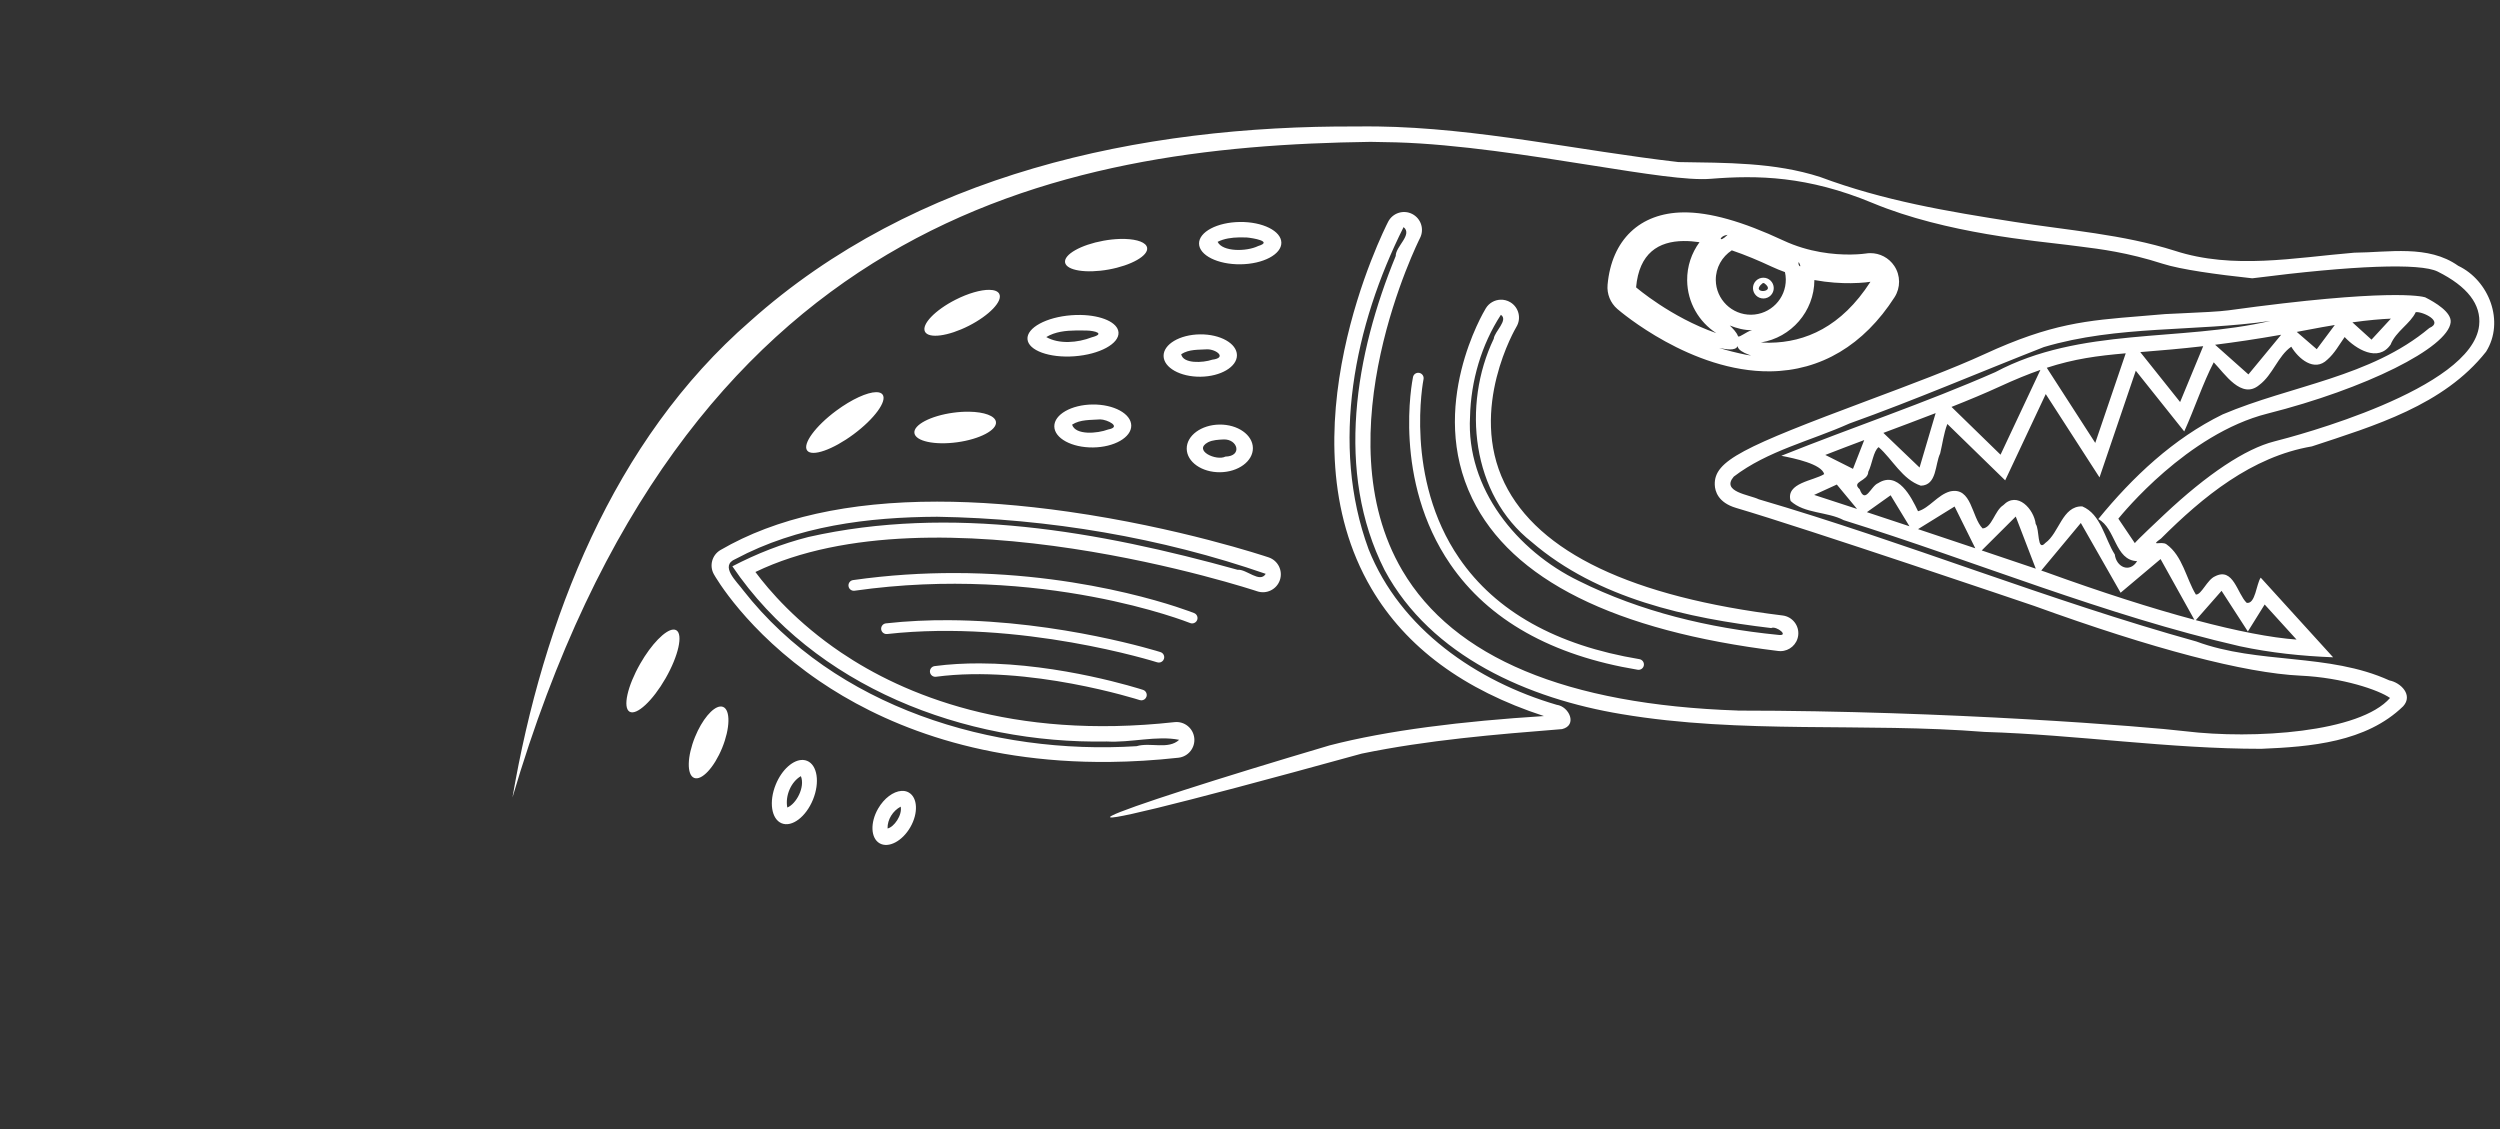 <?xml version="1.0" encoding="UTF-8" standalone="no"?>
<svg
   xmlns:dc="http://purl.org/dc/elements/1.1/"
   xmlns:cc="http://creativecommons.org/ns#"
   xmlns:rdf="http://www.w3.org/1999/02/22-rdf-syntax-ns#"
   xmlns:svg="http://www.w3.org/2000/svg"
   xmlns="http://www.w3.org/2000/svg"
   xmlns:sodipodi="http://sodipodi.sourceforge.net/DTD/sodipodi-0.dtd"
   xmlns:inkscape="http://www.inkscape.org/namespaces/inkscape"
   version="1.1"
   id="Layer_1"
   x="0px"
   y="0px"
   width="560.682"
   height="253.203"
   viewBox="0 0 560.682 253.203"
   enable-background="new 0 0 1331 1007"
   xml:space="preserve"
   sodipodi:docname="ryba.svg"
   inkscape:export-filename="/home/thejoeejoee/mc/litovel-minicup/www/assets/img/logo@2x.png"
   inkscape:export-xdpi="144.0739"
   inkscape:export-ydpi="144.0739"
   inkscape:version="0.92.4 (33fec40, 2019-01-16)"><rect x="0" y="0" width="560.682" height="253.203" fill="#333333" stroke="none"/><defs
   id="defs4155" /><sodipodi:namedview
   pagecolor="#86ffff"
   bordercolor="#666666"
   borderopacity="1"
   objecttolerance="10"
   gridtolerance="10"
   guidetolerance="10"
   inkscape:pageopacity="0"
   inkscape:pageshadow="2"
   inkscape:window-width="1920"
   inkscape:window-height="1136"
   id="namedview4153"
   showgrid="false"
   fit-margin-top="0"
   fit-margin-left="0"
   fit-margin-right="0"
   fit-margin-bottom="0"
   inkscape:zoom="0.91757697"
   inkscape:cx="-19.674269"
   inkscape:cy="292.42764"
   inkscape:window-x="0"
   inkscape:window-y="27"
   inkscape:window-maximized="1"
   inkscape:current-layer="Layer_1" />

<path
   style="fill:#ffffff;fill-opacity:0.997;fill-rule:nonzero;stroke:none;stroke-width:8.478;stroke-miterlimit:4;stroke-dasharray:none;stroke-dashoffset:0;stroke-opacity:1"
   d="m 308.783,28.364 c -1.517,-0.021 -3.035,-0.022 -4.555,0.002 C 255.517,28.129 205.115,39.08 168.254,72.029 137.481,98.767 121.782,139.017 114.932,178.848 153.118,49.198 236.753,32.771 307.365,31.815 c 1.904,0.018 3.827,0.055 5.77,0.111 13.77,0.399 30.391,3.029 43.744,5.145 12.123,1.919 21.698,3.437 26.742,3.033 10.616,-0.849 21.767,-0.639 36.382,5.435 16.549,6.877 37.034,8.532 43.735,9.394 l 0.912,0.117 c 0.586,0.077 1.201,0.154 1.848,0.234 4.497,0.561 10.654,1.332 18.52,3.859 4.054,1.301 12.058,2.412 20.104,3.271 22.759,-2.905 37.696,-3.456 41.576,-1.51 v -0.002 c 6.68,3.331 9.81,7.393 9.305,12.074 -1.552,14.389 -41.385,24.868 -45.922,26.016 -6.482,1.639 -15.028,7.318 -24.713,16.422 -5.973,5.615 -6.558,6.313 -6.58,6.4 l -3.701,-5.494 c 0.936,-1.127 15.469,-19.012 33.42,-23.553 22.053,-5.578 40.495,-14.763 41.111,-20.479 0.243,-2.255 -3.461,-4.477 -5.732,-5.615 -0.731,-0.221 -8.181,-2.02 -44.119,2.928 -1.989,0.274 -6.014,0.46 -10.674,0.674 -1.148,0.053 -2.333,0.107 -3.504,0.164 -1.951,0.174 -3.783,0.323 -5.521,0.465 -12.065,0.977 -20.036,1.622 -35.008,8.523 -6.957,3.207 -16.67,6.844 -26.064,10.359 -28.071,10.503 -34.614,13.511 -34.42,18.951 0.051,1.422 0.74,3.983 4.779,5.174 15.739,4.636 65.247,21.435 66.877,21.988 26.64,9.655 47.288,15.059 59.713,15.631 9.449,0.435 17.568,3.224 20.074,5.004 -6.692,7.72 -30.552,9.339 -45.979,7.455 -8.443,-1.031 -53.323,-4.611 -100.23,-4.623 -0.046,-0.002 -0.089,-0.014 -0.137,-0.016 -38.369,-1.304 -63.657,-11.866 -75.162,-31.391 -18.064,-30.656 3.735,-74.136 3.957,-74.572 1.008,-1.972 0.228,-4.388 -1.744,-5.398 -1.972,-1.01 -4.391,-0.23 -5.4,1.742 -0.991,1.936 -24.035,47.791 -3.748,82.273 7.756,13.181 20.708,22.732 38.686,28.588 -18.254,1.148 -35.059,3.203 -48.088,6.584 -50.36,14.897 -82.239,26.507 7.221,1.84 14.815,-3.053 29.908,-4.297 44.936,-5.496 3.527,-0.858 1.575,-5.091 -1.207,-5.451 -17.949,-5.244 -35.09,-17.019 -42.191,-34.898 -8.669,-23.554 -3.158,-50.276 7.852,-72.236 2.089,1.689 -1.804,4.325 -1.762,6.479 -9.026,21.972 -13.684,48.364 -2.486,70.463 10.399,19.371 32.384,28.847 53.133,32.279 26.933,4.537 54.428,1.838 81.432,3.996 20.663,0.63 41.323,3.802 62.045,3.787 11.007,-0.453 23.513,-1.467 31.816,-9.539 2.275,-2.496 -0.512,-5.307 -3.094,-5.801 -13.641,-6.206 -29.35,-3.566 -43.271,-8.725 -33.151,-9.206 -65.176,-22.243 -98.154,-31.896 -2.1,-1.034 -8.537,-1.661 -5.609,-5.08 7.568,-5.804 17.311,-8.042 25.939,-11.918 14.709,-5.267 29.081,-11.445 43.604,-17.141 16.544,-4.924 33.89,-3.401 50.816,-5.867 -20.296,4.717 -42.634,1.334 -61.688,11.482 -15.738,6.918 -32.059,12.369 -48.006,18.768 2.922,0.571 9.021,1.835 9.613,4.105 -2.338,1.513 -8.695,1.933 -7.529,6.029 3.105,2.875 8.22,2.356 11.914,4.307 29.627,9.246 58.53,21.31 88.863,28.277 6.871,1.471 13.876,2.2 20.893,2.475 -5.411,-5.955 -10.822,-11.911 -16.236,-17.863 -0.985,1.349 -1.175,6.009 -3.156,5.646 -2.116,-2.038 -2.969,-8.046 -7.07,-5.955 -1.791,0.738 -3.106,4.242 -4.324,4.094 -2.174,-3.573 -2.962,-8.667 -6.594,-11.27 -1.116,-0.802 -3.869,0.622 -1.221,-1.285 9.399,-9.378 20.326,-18.356 33.838,-20.668 13.993,-4.624 29.57,-9.204 39.07,-21.244 4.232,-6.763 0.661,-15.979 -6.258,-19.26 -6.721,-4.775 -15.589,-2.997 -23.305,-2.938 -13.37,1.103 -27.156,3.833 -40.238,-0.43 -11.701,-3.702 -23.918,-4.572 -35.959,-6.475 -15.132,-2.367 -29.303,-4.741 -43.584,-10.068 -10.271,-3.323 -21.161,-3.165 -31.785,-3.35 -22.515,-2.587 -44.894,-7.68 -67.645,-7.99 z m 68.723,19.271 c -9.725,0.107 -16.068,6.175 -16.971,16.232 -0.185,2.059 0.632,4.08 2.195,5.432 0.67,0.579 16.61,14.179 34.279,13.984 11.336,-0.125 20.977,-5.87 27.883,-16.617 1.375,-2.139 1.358,-4.888 -0.045,-7.01 -1.214,-1.839 -3.268,-2.905 -5.426,-2.881 -0.333,0.003 -0.671,0.031 -1.006,0.088 h -0.002 c -0.004,3.73e-4 -1.296,0.2 -3.361,0.223 -3.726,0.041 -9.368,-0.472 -15.096,-3.148 -9.215,-4.306 -16.559,-6.368 -22.451,-6.303 z m -99.416,2.148 c -5.098,0.056 -9.207,2.226 -9.178,4.848 0.029,2.621 4.183,4.699 9.281,4.643 5.098,-0.056 9.209,-2.227 9.18,-4.848 -0.029,-2.621 -4.186,-4.699 -9.283,-4.643 z m 109.363,2.889 c -2.092,2.059 -2.005,0.244 0,0 z m -109.539,0.568 c 0.556,-0.011 1.108,-0.002 1.646,0.016 1.356,0.111 6.05,0.882 2.615,1.92 -2.667,1.303 -8.02,1.302 -9.098,-0.936 1.471,-0.748 3.169,-0.966 4.836,-1 z m -25.576,0.35 c -0.394,-0.012 -0.805,-0.011 -1.229,0.002 -1.13,0.035 -2.357,0.163 -3.627,0.393 -5.081,0.918 -8.938,3.108 -8.615,4.893 0.322,1.783 4.704,2.485 9.783,1.568 5.081,-0.919 8.938,-3.108 8.615,-4.893 -0.213,-1.171 -2.17,-1.876 -4.928,-1.963 z m 125.238,0.465 c 1.146,-0.013 2.346,0.084 3.576,0.264 -1.762,2.404 -2.803,5.368 -2.768,8.57 0.055,4.963 2.653,9.309 6.535,11.824 -10.211,-3.554 -17.99,-10.271 -17.99,-10.271 0.691,-7.703 5.047,-10.325 10.646,-10.387 z m 10.818,2.09 c 3.099,1.046 6.148,2.352 8.844,3.611 1.033,0.482 2.061,0.899 3.08,1.27 0.117,0.522 0.182,1.062 0.188,1.617 0.048,4.329 -3.435,7.892 -7.764,7.939 -4.328,0.048 -7.89,-3.437 -7.938,-7.766 -0.031,-2.79 1.408,-5.254 3.59,-6.672 z m 15.012,2.613 c 0.941,1.692 -0.346,0.821 0,0 z m -7.959,3.523 c -1.287,0.014 -2.317,1.068 -2.303,2.355 0.014,1.287 1.066,2.317 2.354,2.303 1.287,-0.014 2.319,-1.067 2.305,-2.354 -0.014,-1.287 -1.068,-2.319 -2.355,-2.305 z m 11.471,0.527 c 3.189,0.58 6.035,0.723 8.207,0.699 2.702,-0.03 4.365,-0.312 4.365,-0.312 -6.527,10.157 -14.653,13.579 -22.553,13.666 -0.676,0.008 -1.348,-0.016 -2.02,-0.055 6.783,-1.088 11.962,-6.952 12,-13.998 z m -11.301,0.67 c 3.149,2.2 -3.39,2.547 -0.334,0.055 0.105,-0.041 0.221,-0.072 0.334,-0.055 z m -173.758,1.523 c -1.894,-0.017 -4.691,0.76 -7.566,2.221 -4.604,2.339 -7.668,5.544 -6.848,7.16 0.822,1.616 5.218,1.032 9.82,-1.307 4.602,-2.339 7.668,-5.544 6.848,-7.16 -0.308,-0.606 -1.118,-0.904 -2.254,-0.914 z m 114.613,2.215 c -1.287,0.061 -2.522,0.739 -3.242,1.922 -0.539,0.885 -13.09,21.936 -3.061,42.648 8.814,18.198 31.909,29.711 68.645,34.215 0.181,0.023 0.36,0.031 0.537,0.029 1.98,-0.022 3.688,-1.505 3.936,-3.525 0.27,-2.2 -1.296,-4.202 -3.496,-4.471 -33.81,-4.147 -54.795,-14.136 -62.369,-29.689 -8.145,-16.725 2.542,-34.833 2.668,-35.041 1.147,-1.893 0.547,-4.357 -1.344,-5.508 -0.71,-0.432 -1.501,-0.617 -2.273,-0.58 z m 205.318,2.779 c 1.647,-0.136 6.325,2.153 3.047,3.566 -13.211,11.072 -30.982,12.849 -46.344,19.371 -11.056,5.409 -20.187,14.027 -27.91,23.484 3.929,2.049 3.694,9.257 8.717,9.436 -1.698,2.738 -4.675,1.315 -5.012,-1.504 -2.258,-3.512 -3.068,-9.019 -7.299,-10.783 -4.499,-0.119 -5.161,6.01 -8.289,8.215 -1.876,2.082 -1.246,-3.071 -2.146,-4.264 -0.391,-3.328 -4.123,-7.466 -7.279,-4.213 -1.92,1.191 -2.542,5.088 -4.629,5.211 -2.492,-2.488 -2.395,-9.422 -7.316,-8.297 -2.756,0.761 -4.658,3.752 -7.168,4.438 -1.518,-3.217 -4.515,-9.111 -8.936,-6.301 -1.67,0.65 -2.873,4.858 -4.15,1.361 -2.008,-1.748 1.893,-1.756 1.926,-3.893 0.867,-1.693 1.144,-4.678 2.33,-5.539 3.105,2.731 5.318,7.261 9.455,8.645 3.639,-0.093 3.161,-4.796 4.336,-7.225 0.538,-2.204 0.794,-4.491 1.615,-6.617 4.324,4.214 8.647,8.429 12.971,12.643 3.034,-6.449 6.065,-12.9 9.098,-19.35 4.019,6.229 8.037,12.46 12.057,18.688 2.713,-7.976 5.423,-15.952 8.135,-23.928 3.623,4.541 7.245,9.082 10.867,13.623 2.283,-5.053 4.219,-10.894 6.613,-15.504 2.445,2.511 6.238,8.453 10.232,5.07 3.026,-2.262 4.179,-6.51 7.158,-8.572 1.574,2.638 5.154,5.783 8.1,2.893 1.619,-1.41 2.649,-3.329 3.873,-5.061 2.497,2.684 7.489,5.745 10.301,1.709 1.188,-3.005 4.425,-4.678 5.648,-7.303 z m -205.182,0.611 c 1.747,1.16 -1.471,3.808 -1.596,5.355 -7.135,14.877 -4.999,34.979 8.5,45.588 14.811,12.73 34.922,17.084 53.723,19.307 1.145,-0.598 4.324,1.963 1.4,1.512 -15.341,-1.529 -30.644,-5.153 -44.502,-12.059 -13.902,-6.735 -25.346,-20.742 -24.445,-36.838 0.187,-8.029 2.549,-16.152 6.92,-22.865 z m -94.248,0.031 c -0.669,-0.012 -1.36,0.008 -2.064,0.061 -5.636,0.419 -10.051,2.821 -9.861,5.363 0.189,2.541 4.915,4.26 10.551,3.84 5.636,-0.421 10.051,-2.822 9.861,-5.363 -0.166,-2.225 -3.802,-3.819 -8.486,-3.9 z m 293.848,0.826 -4.344,4.711 -4.287,-3.883 c 3.553,-0.488 6.383,-0.735 8.631,-0.828 z m -12.576,1.424 -4.051,5.43 -4.482,-3.879 c 0.852,-0.158 1.711,-0.317 2.598,-0.488 2.144,-0.415 4.114,-0.765 5.936,-1.062 z M 387.938,72.998 c 1.582,0.624 3.278,1.091 4.988,1.045 -1.291,0.333 -2.749,1.685 -3.125,1.387 -0.348,-0.968 -1.225,-1.793 -1.863,-2.432 z m -146.584,1.115 c 0.771,-0.01 1.533,0.004 2.271,0.012 2.025,0.04 4.295,0.722 1.219,1.527 -3.172,1.24 -7.348,1.571 -10.195,-0.059 2.007,-1.216 4.392,-1.451 6.705,-1.48 z m 27.783,0.875 c -4.544,0.05 -8.205,2.215 -8.176,4.84 0.029,2.623 3.736,4.71 8.279,4.66 4.545,-0.05 8.203,-2.219 8.174,-4.842 -0.029,-2.625 -3.733,-4.708 -8.277,-4.658 z m 242.469,0.086 -7.348,8.898 -7.475,-6.654 c 4.311,-0.54 9.179,-1.251 14.822,-2.244 z M 389.699,77.625 c 0.169,1.739 5.272,2.497 1.838,1.928 -2.018,-0.419 -4.023,-0.909 -5.992,-1.521 1.486,0.287 3.661,0.743 4.154,-0.406 z m 104.42,0.016 -5.18,12.525 -8.936,-11.203 c 0.24,-0.019 0.466,-0.037 0.709,-0.057 3.902,-0.316 8.238,-0.67 13.406,-1.266 z m -223.391,0.701 c 2.058,-0.021 4.535,1.907 1.141,2.328 -2.083,0.715 -6.549,0.961 -6.957,-1.232 1.805,-1.153 3.829,-0.962 5.816,-1.096 z m 206.014,0.895 -6.834,20.098 -10.871,-16.854 c 6.22,-2.016 11.288,-2.683 17.705,-3.244 z m -19.133,3.719 -8.943,19.021 -10.998,-10.717 c 3.923,-1.555 7.589,-3.081 10.752,-4.539 3.446,-1.587 6.442,-2.811 9.189,-3.766 z m -139.533,0.65 c -0.56,-0.002 -1.06,0.391 -1.178,0.961 -0.193,0.936 -4.576,23.121 8.375,41.988 8.58,12.497 22.715,20.456 42.014,23.652 0.072,0.011 0.143,0.016 0.213,0.016 0.572,-0.006 1.075,-0.421 1.172,-1.006 0.108,-0.656 -0.336,-1.276 -0.992,-1.385 -18.617,-3.085 -32.211,-10.696 -40.406,-22.621 -12.375,-18.006 -8.063,-39.939 -8.018,-40.158 0.134,-0.651 -0.285,-1.288 -0.936,-1.422 -0.081,-0.017 -0.164,-0.025 -0.244,-0.025 z M 196.512,87.953 c -1.986,0.008 -5.484,1.575 -8.986,4.174 -4.671,3.465 -7.583,7.457 -6.502,8.912 1.08,1.456 5.741,-0.177 10.412,-3.643 4.67,-3.466 7.582,-7.457 6.502,-8.912 -0.27,-0.363 -0.764,-0.534 -1.426,-0.531 z m 48.516,2.766 c -4.766,0.052 -8.605,2.253 -8.576,4.912 0.029,2.66 3.916,4.773 8.682,4.721 4.765,-0.052 8.605,-2.252 8.576,-4.912 -0.029,-2.659 -3.916,-4.773 -8.682,-4.721 z m -27.664,1.617 c -1.117,-0.018 -2.333,0.056 -3.596,0.229 -5.052,0.691 -8.942,2.733 -8.691,4.562 0.249,1.828 4.546,2.753 9.598,2.061 5.052,-0.691 8.942,-2.735 8.691,-4.564 -0.187,-1.371 -2.651,-2.234 -6.002,-2.287 z m 216.748,0.314 -3.607,12.203 -8.117,-7.766 c 3.932,-1.471 7.909,-2.962 11.725,-4.438 z m -187.365,1.41 c 1.525,0.001 4.947,1.675 1.785,2.262 -2.45,0.927 -7.333,1.324 -8.094,-1.082 1.849,-1.204 4.211,-1.015 6.309,-1.18 z m 26.764,1.162 c -4.097,0.045 -7.394,2.474 -7.361,5.426 0.033,2.951 3.381,5.309 7.479,5.264 4.097,-0.045 7.394,-2.474 7.361,-5.426 -0.033,-2.952 -3.382,-5.309 -7.479,-5.264 z m 0.875,3.336 c 3.204,-0.149 4.325,3.768 0.439,3.846 -2.012,1.046 -7.362,-1.377 -3.879,-3.225 1.07,-0.524 2.277,-0.553 3.439,-0.621 z m 143.711,0.139 -2.521,6.455 -6.213,-3.121 c 2.931,-1.143 5.925,-2.278 8.734,-3.334 z m -6.148,9.973 4.535,5.471 c -3.321,-1.092 -6.566,-2.153 -9.625,-3.143 z m 12.068,2.408 4.221,6.949 c -3.158,-1.051 -6.372,-2.116 -9.545,-3.162 z m -213.82,1.424 c -19.919,-8.4e-4 -36.203,3.627 -48.615,10.857 -1.891,1.102 -2.55,3.518 -1.482,5.428 0.288,0.517 7.254,12.766 23.68,23.967 12.964,8.84 34.242,18.469 65.178,18.127 4.869,-0.054 9.982,-0.354 15.334,-0.943 2.203,-0.243 3.794,-2.226 3.551,-4.43 -0.243,-2.203 -2.219,-3.796 -4.43,-3.551 -36.684,4.04 -60.899,-6.247 -74.75,-15.59 -9.977,-6.73 -16.185,-13.958 -19.246,-18.084 40.403,-19.481 111.812,4.081 112.551,4.33 2.1,0.704 4.375,-0.428 5.08,-2.529 0.706,-2.102 -0.424,-4.375 -2.525,-5.08 -0.811,-0.273 -20.142,-6.713 -44.93,-10.248 -10.534,-1.503 -20.34,-2.253 -29.395,-2.254 z m 228.164,1.094 4.645,9.371 c -3.915,-1.315 -8.296,-2.782 -12.842,-4.297 z m 13.715,2.25 4.494,11.695 c -2.496,-0.846 -6.813,-2.304 -12.123,-4.09 z m -241.891,0.049 c 24.965,0.406 50.278,4.682 73.682,12.803 -1.321,2.175 -4.307,-1.113 -6.324,-0.912 -31.062,-8.624 -64.301,-14.569 -96.248,-7.35 -5.919,1.5 -11.631,3.751 -17.043,6.572 18.351,27.098 52.118,39.873 83.98,39.291 5.36,0.309 11.234,-1.379 16.223,-0.377 -2.431,2.266 -6.475,0.501 -9.551,1.428 -32.225,2.032 -67.616,-8.632 -88.246,-34.99 -1.355,-1.885 -5.387,-5.466 -1.701,-6.988 13.872,-7.408 29.69,-9.399 45.229,-9.477 z m 256.49,1.395 8.92,15.646 8.963,-7.549 7.58,13.611 c -9.558,-2.558 -20.771,-6.145 -33.211,-10.654 l -0.074,-0.029 c -0.142,-0.048 -0.506,-0.171 -1.057,-0.357 z m -252.465,11.229 c -7.2,-0.012 -14.884,0.442 -22.891,1.58 -0.659,0.093 -1.115,0.704 -1.021,1.363 0.093,0.657 0.7,1.117 1.361,1.021 42.035,-5.972 74.925,7.116 75.252,7.248 0.153,0.062 0.311,0.091 0.467,0.09 0.47,-0.005 0.915,-0.288 1.104,-0.752 0.25,-0.615 -0.046,-1.317 -0.662,-1.568 -0.271,-0.11 -22.411,-8.932 -53.609,-8.982 z m 284.027,3.988 5.898,9.121 3.77,-6.053 7.148,7.865 c -5.708,-0.412 -13.371,-1.9 -22.594,-4.355 z M 212.842,139.092 c -4.652,-0.025 -9.409,0.182 -14.154,0.711 -0.661,0.073 -1.138,0.669 -1.064,1.33 0.074,0.661 0.674,1.129 1.33,1.062 29.846,-3.325 60.274,6.249 60.578,6.346 0.126,0.04 0.255,0.058 0.381,0.057 0.505,-0.006 0.971,-0.329 1.133,-0.836 0.203,-0.634 -0.146,-1.31 -0.779,-1.514 -0.261,-0.083 -22.301,-7.022 -47.424,-7.156 z m -61.857,2.102 c -1.786,0.111 -4.871,3.238 -7.398,7.654 -2.889,5.049 -3.955,9.871 -2.381,10.771 1.574,0.899 5.186,-2.462 8.076,-7.51 2.889,-5.049 3.956,-9.872 2.383,-10.773 -0.197,-0.112 -0.424,-0.158 -0.68,-0.143 z m 68.721,7.586 c -3.377,-0.01 -6.777,0.169 -10.1,0.609 -0.659,0.088 -1.124,0.695 -1.037,1.354 0.088,0.66 0.703,1.123 1.354,1.035 20.719,-2.749 45.437,5.154 45.686,5.234 0.127,0.041 0.257,0.06 0.385,0.059 0.502,-0.006 0.968,-0.327 1.131,-0.832 0.205,-0.632 -0.141,-1.313 -0.773,-1.518 -0.869,-0.281 -18.41,-5.889 -36.645,-5.941 z m -58.215,9.674 c -1.688,0.178 -4.038,2.963 -5.609,6.809 -1.794,4.397 -1.888,8.514 -0.209,9.199 1.679,0.684 4.492,-2.323 6.287,-6.719 1.794,-4.397 1.888,-8.516 0.209,-9.201 -0.21,-0.086 -0.437,-0.113 -0.678,-0.088 z m 18.625,11.984 c -2.168,-0.122 -4.75,2.118 -6.131,5.5 -1.577,3.866 -0.989,7.762 1.314,8.703 2.303,0.939 5.449,-1.432 7.027,-5.299 1.579,-3.867 0.989,-7.763 -1.314,-8.703 -0.288,-0.117 -0.587,-0.184 -0.896,-0.201 z m -0.498,3.631 c 0.991,2.462 -1.046,6.242 -3.047,7.037 -0.514,-2.635 0.845,-5.782 3.047,-7.037 z m 22.98,3.309 c -0.145,-0.01 -0.294,-0.008 -0.443,0.002 -1.794,0.119 -3.866,1.622 -5.225,3.98 -1.806,3.144 -1.654,6.624 0.344,7.771 1.995,1.148 5.079,-0.471 6.889,-3.615 1.808,-3.147 1.654,-6.626 -0.344,-7.775 -0.374,-0.215 -0.785,-0.335 -1.221,-0.363 z m -0.596,3.529 c 0.393,1.889 -1.507,4.612 -2.947,4.896 -0.05,-2.04 1.211,-3.97 2.947,-4.896 z"
   id="path7087-0"
   inkscape:connector-curvature="0"
   sodipodi:nodetypes="scccccccccccccccccccccccccccccccccccccccccccccccccccccccccccccccccccccccccccccccccccscccscccccccscccccccccccccccccccccccccccccccccccccccccccccccccccccccccccccscccccccccccccccccccccccccccccccccccccccccccccccccccccccccccccccccccccccccccccccccccccccccccccccccccccccccccccccccccccccccccccccccccccsccsccccccccccccccccccccccccccccccccccccccccccccccccccccccccccccccccccccccccccccccccccccsccccsccccccccccccccccccccccccccccccccccccccccccccc" /></svg>